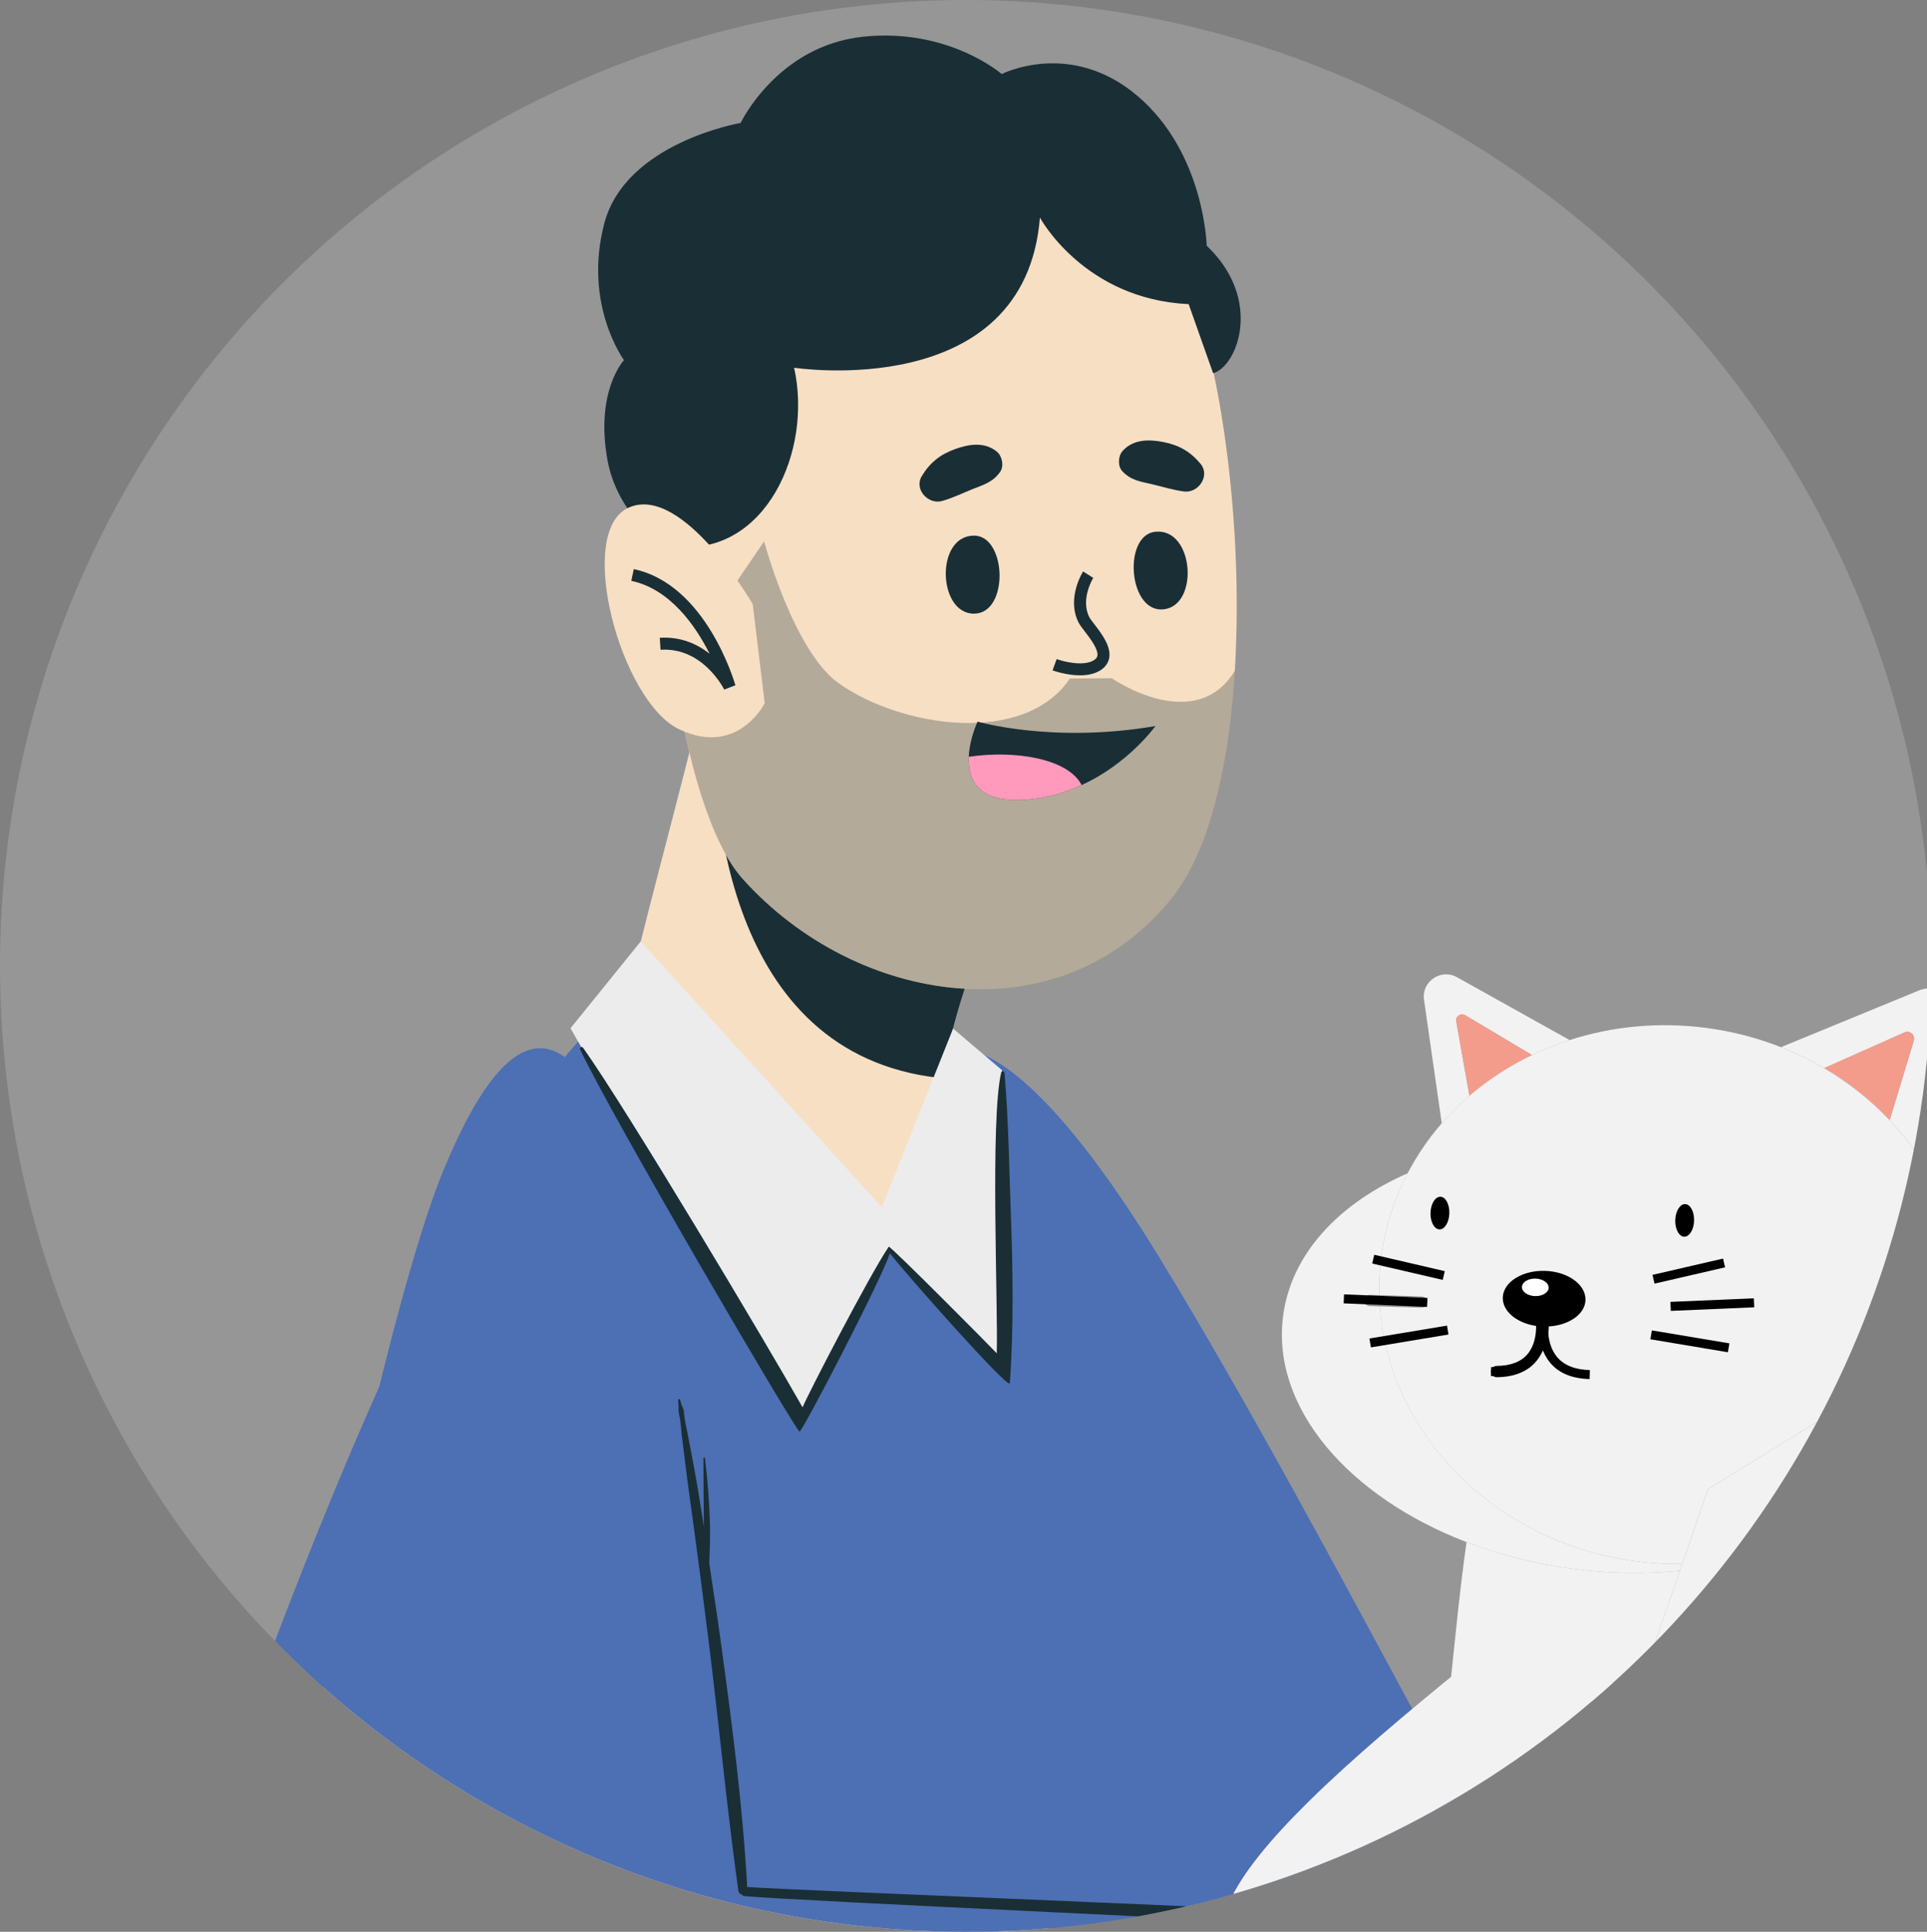 <?xml version="1.0" encoding="utf-8"?>
<!-- Generator: Adobe Illustrator 27.7.0, SVG Export Plug-In . SVG Version: 6.00 Build 0)  -->
<svg version="1.1" id="Ebene_1" xmlns="http://www.w3.org/2000/svg" xmlns:xlink="http://www.w3.org/1999/xlink" x="0px" y="0px"
	 viewBox="0 0 765.5 767.26" style="enable-background:new 0 0 765.5 767.26;" xml:space="preserve">
<rect x="0" y="0" width="765.5" height="767.26" fill="#808080" stroke="none"/>
<style type="text/css">
	.st0{fill:#FB6A55;}
	.st1{fill:#969696;}
	.st2{fill:#2B454E;}
	.st3{fill:#1A2E35;}
	.st4{fill:#FFABA1;}
	.st5{fill:#ECECEC;}
	.st6{fill:#DCDCDC;}
	.st7{fill:#A8A8A8;}
	.st8{fill:#4D6FB4;}
	.st9{fill:#375A64;}
	.st10{fill:#C8C8C8;}
	.st11{fill:#FFFFFF;}
	.st12{fill:#F7DFC4;}
	.st13{fill:#F2F2F2;}
	.st14{opacity:0.1;}
	.st15{opacity:0.3;fill:#1A2E35;}
	.st16{fill:#97BEDB;}
	.st17{fill:#771137;}
	.st18{fill:#FF9ABD;}
	.st19{fill:#F39C8C;}
	.st20{fill:#F4B3CC;}
	.st21{fill:#864240;}
	.st22{fill:#C26358;}
	.st23{fill:none;stroke:#1A2E35;stroke-miterlimit:10;}
	.st24{opacity:0.1;fill:#010000;}
	.st25{opacity:0.4;}
	.st26{opacity:0.2;}
	.st27{fill:#010000;}
	.st28{fill:#F4B85A;}
	.st29{fill:#FFC5C1;}
	.st30{fill:#BD5324;}
	.st31{fill:#D95000;}
	.st32{opacity:0.6;}
	.st33{clip-path:url(#SVGID_00000090282278414943418470000001484283100198272672_);}
	.st34{clip-path:url(#SVGID_00000082333011671176913820000009506563319888766386_);}
	.st35{fill:url(#SVGID_00000089565511487313623300000014857755317569162416_);}
	.st36{clip-path:url(#SVGID_00000001657311871350831580000014007848155376206753_);}
	.st37{clip-path:url(#SVGID_00000105421657206904290380000012342321184939089058_);}
	.st38{opacity:0.5;}
	.st39{fill:#334F7C;}
	.st40{clip-path:url(#SVGID_00000080887702267688861370000007342297816529938569_);}
	.st41{fill:none;stroke:#44555B;stroke-width:0.05;stroke-miterlimit:10;}
	.st42{fill:none;}
	.st43{clip-path:url(#SVGID_00000076599228396971567240000014231023559695715221_);}
	.st44{fill:#919191;}
	.st45{fill:#CCCCCC;}
	.st46{fill:#AFAFAF;}
	.st47{fill:#F4DFCE;}
	.st48{fill:#35271C;}
	.st49{fill:#DDC6B6;}
	.st50{clip-path:url(#SVGID_00000000205261479856912060000004883897419309968284_);}
	.st51{clip-path:url(#SVGID_00000104670508957260825420000009752362183911659962_);}
	.st52{clip-path:url(#SVGID_00000031179471687489483780000000667268424085936042_);}
	.st53{opacity:0.2;fill:#1A2E35;}
	.st54{fill:#D8BCA0;}
</style>
<g>
	<g>
		<defs>
			<circle id="SVGID_1_" cx="-753.18" cy="383.63" r="383.63"/>
		</defs>
		<clipPath id="SVGID_00000099637576387016949350000000316033704251613617_">
			<use xlink:href="#SVGID_1_"  style="overflow:visible;"/>
		</clipPath>
		<g style="clip-path:url(#SVGID_00000099637576387016949350000000316033704251613617_);">
			<g>
				<g>
					<path class="st4" d="M-720.56,654.79c42.35,105.17,210.63,444.99,321.16,468.97c72.53,15.73,365.61-12.64,416.07-81.98
						c21.99-30.22-15.19-240.88-54.26-232.51c-39.07,8.37-274.06,39.42-302.91,31.04c-28.69-8.34-245.16-257.41-325.95-319.24
						C-805.77,414.44-743.37,598.15-720.56,654.79z"/>
				</g>
				<g>
					<g>
						<polygon class="st2" points="-148.22,1142.41 -516.26,1150.27 -354.51,674.45 13.54,666.59 						"/>
						<g>
							<path class="st10" d="M1.46,666.89c-2.02,7.46-7.45,15.21-15.36,19.56c-3.47,1.96-4.5-2.62-1.07-4.47
								c5.01-2.82,8.6-7.61,10.42-12.35c0.29-0.84,0.61-1.79,0.79-2.63c0.86-3.15,1.1-6.3,0.36-9c-0.37-1.35-1.06-2.38-2.13-3.19
								c0,0-0.17-0.1-0.24-0.2c-0.17-0.1-0.38-0.1-0.45-0.2c-0.21,0-0.7-0.09-0.7-0.09c-0.87-0.19-1.64-0.07-2.58,0.26
								c-1.5,0.45-2.9,1.53-4.17,2.81c-1.62,1.71-2.5,3.08-3.56,4.99c-0.6,0.85-1.03,1.8-1.56,2.75l-0.21,0.63
								c-0.21,0.32-0.32,0.63-0.43,0.95c-0.07,0.21-0.25,0.42-0.21,0.63l-5.22,0.11c1.04-3.05,2.74-6.23,4.79-9.2
								c3.53-4.88,8.44-8.96,13.95-9.29c4.95-0.21,7.59,3.28,8.39,7.34C2.92,659.54,2.61,663.21,1.46,666.89z"/>
						</g>
					</g>
					<g>
						<g>
							<path class="st0" d="M24.56,833.7c-13.09-39.96,37.6-86.66,30.57-126.67c-9.51-54.13-71.99-3.91-88.5,73.5l-2.25,62.35
								L24.56,833.7z"/>
						</g>
					</g>
				</g>
			</g>
		</g>
	</g>
</g>
<g>
	<circle class="st1" cx="383.63" cy="383.63" r="383.63"/>
	<g>
		<defs>
			<circle id="SVGID_00000160181930360259158650000005489175166120866218_" cx="383.63" cy="383.63" r="383.63"/>
		</defs>
		<clipPath id="SVGID_00000000221394231321788360000004835618727060914566_">
			<use xlink:href="#SVGID_00000160181930360259158650000005489175166120866218_"  style="overflow:visible;"/>
		</clipPath>
		<g style="clip-path:url(#SVGID_00000000221394231321788360000004835618727060914566_);">
			<path class="st12" d="M359.22,545.86c9.38,105.38,84.04,434.84,139.94,470.95c58.18,37.57,324.93,113.34,381.01,112.68
				c34.87-0.41,44.61-242.72,7.45-245.81c-37.16-3.09-246.59-71.79-270.09-87.09c-23.37-15.2-113.28-222.55-168.71-299.63
				C353.23,364.06,354.17,489.11,359.22,545.86z"/>
			<g>
				<path class="st8" d="M821.99,855.95l-33.93,290.64c0,0-245.62-72.85-304.31-123.96c-58.69-51.1-125.7-374.15-131.87-506.19
					c-6.16-132.04,40.08-129.02,108.7-16.96c68.62,112.05,153.83,287.73,168.97,295.49C644.69,802.72,821.99,855.95,821.99,855.95z"
					/>
				<path class="st8" d="M714.12,1123.1c-77.36-25.65-192.6-67.51-230.39-100.46c-58.68-51.12-125.68-374.16-131.88-506.21
					c-2.97-63.95,6.37-96.21,24.54-99.87L714.12,1123.1z"/>
			</g>
			<g>
				<g>
					<path class="st8" d="M551.6,1057.03l-553.94,8.73c0,0-4.1-45.26,2.88-72.91c33.14-131.38,144-488.4,230.95-581.11
						c36.29-38.7,108.88-35.64,144.89-3.6c41.27,36.71,169.96,474.55,188.16,590.23C569.87,1032.2,551.6,1057.03,551.6,1057.03z"/>
				</g>
			</g>
			<g>
				<g>
					<path class="st12" d="M354.04,486.57c-29.09,2-90.39-49.9-103.75-93.21c-0.9-2.97,24.08-93.66,28.45-115.06
						c0.87-4.4,127.52,60.04,127.52,60.04s-22.36,42.15-29.76,79.5c-0.58,3.13-0.87,6.09-0.87,8.97c-0.04,0.41-0.02,0.92-0.1,1.49
						C374.84,445.53,385.17,484.43,354.04,486.57z"/>
				</g>
				<path class="st3" d="M375.68,426.8c-0.07,0.43-0.07,0.97-0.16,1.48c-4.31-0.29-8.91-0.98-13.88-2.09
					c-78.63-17.89-79.26-121.02-78.15-146.89c23.14,8.29,122.79,59.02,122.79,59.02s-22.38,42.19-29.79,79.54
					C375.95,420.98,375.63,423.95,375.68,426.8z"/>
			</g>
			<g>
				<path class="st12" d="M272.84,125.37c-19.8,46.76-8.93,188.96,22.17,223.67c45.08,50.32,126.16,63.19,170.76,7.34
					c43.23-54.14,25.78-239.21-9.63-271.51C403.97,37.3,302.09,56.3,272.84,125.37z"/>
			</g>
			<path class="st15" d="M465.79,356.4c-44.58,55.81-125.68,42.98-170.77-7.39c-12.57-14.05-21.86-45.83-27.16-81.7l35.68-52.28
				c0,0,11.7,43.76,29.75,56.43c24.75,17.46,73.64,24.88,91.71-1.96l16.64-0.12c0,0,33.11,22.96,48.91-3
				C488.23,304.15,480.58,337.92,465.79,356.4z"/>
			<g>
				<path class="st3" d="M386.97,212.74c-15.49-0.06-14.49,30.93-0.13,30.99C400.96,243.8,399.96,212.8,386.97,212.74z"/>
			</g>
			<g>
				<path class="st3" d="M458.9,211.2c15.41-1.67,17.62,29.26,3.35,30.81C448.2,243.53,445.98,212.6,458.9,211.2z"/>
			</g>
			<path class="st3" d="M374.28,198.97c4.19-1.2,7.85-3,11.87-4.62c4.53-1.82,8.33-2.81,11.21-7.02c1.54-2.26,0.74-6.2-1.31-7.9
				c-4.78-3.97-10.89-3.12-16.43-1.14c-6.02,2.14-10.11,5.32-13.42,10.77C362.97,194.35,368.76,200.55,374.28,198.97z"/>
			<path class="st3" d="M470.37,195.2c-4.32-0.56-8.21-1.8-12.42-2.8c-4.76-1.13-8.66-1.53-12.13-5.27c-1.86-2-1.66-6.01,0.12-8.01
				c4.14-4.63,10.3-4.7,16.08-3.58c6.27,1.21,10.79,3.76,14.88,8.65C480.87,188.95,476.07,195.94,470.37,195.2z"/>
			<g>
				<path class="st3" d="M458.99,288.37c0,0-10.65,14.93-29.32,23.44c-6.87,3.15-14.64,5.46-23.47,5.89
					c-18.11,0.92-21.76-8.41-21.36-17.13c0.3-7.17,3.49-13.96,3.49-13.96S418.23,295.35,458.99,288.37z"/>
				<path class="st18" d="M429.67,311.81c-6.87,3.15-14.64,5.46-23.47,5.89c-18.11,0.92-21.76-8.41-21.36-17.13
					C403.66,297.81,424.45,301.44,429.67,311.81z"/>
			</g>
			<g>
				<g>
					<path class="st5" d="M378.61,408.51l-28.31,70.98l-95.76-105.59l-27.9,34.49c0,0,91.32,160.86,92.12,153.73l34.31-66.95
						l45.53,48.49l-0.54-118.61L378.61,408.51z"/>
					<path class="st3" d="M401.65,485.01c-0.74-19.58-0.95-39.32-2.6-58.84c-0.06-0.7-1.13-1.03-1.32-0.22
						c-4.44,18.77-1.19,93.63-1.77,111.54c-0.07-0.07-0.14-0.14-0.2-0.21c-1.9-2.1-42.26-42.73-42.69-42.11
						c-7.33,10.58-32.5,59.33-34.25,63.78c-14.44-25.55-69.91-118.52-87.17-142.78c-0.49-0.69-1.57-0.16-1.19,0.65
						c12.63,26.91,85.99,152.06,87.17,151.75c0.79,0.64,32.05-59.4,35.9-70.8c6.78,8.8,47.39,54.52,47.61,51.61
						C402.65,529.8,402.39,504.62,401.65,485.01z"/>
				</g>
			</g>
			<path class="st3" d="M429.03,268.22c-5.45,0-10.59-1.86-10.91-1.97l1.64-4.48c2.73,1.01,10.72,3.02,14.82,0.43
				c1.06-0.67,1.28-1.32,1.36-1.74c0.45-2.55-2.79-6.78-4.94-9.58c-1.14-1.48-2.03-2.65-2.55-3.67c-4.82-9.55,1.54-19.81,1.81-20.24
				l4.03,2.55c-0.05,0.08-5.18,8.43-1.59,15.55c0.31,0.62,1.17,1.74,2.08,2.92c2.81,3.67,6.67,8.7,5.85,13.31
				c-0.36,2-1.57,3.71-3.5,4.93C434.77,267.72,431.86,268.22,429.03,268.22z"/>
			<path class="st13" d="M858.92,1005.98c26.8-27.05,47.31-60.1,58.89-98.04c0.71-2.34,1.29-4.69,1.93-7.03
				c9.71-35.7,10.66-72.07,3.98-107.17l-184.67,30.78c-0.84,0.14-1.66,0.18-2.49,0.28c-1.1,0.2-2.19,0.4-3.3,0.59
				c0.08,0.45,0.06,0.92-0.16,1.37c-0.87,1.77-21.52,43.27-42.94,44.38l-1.01,0.03c-21.38,0-23.77-35.91-23.86-37.46
				c0-0.01,0-0.01,0-0.02c-16.82,0.86-27.62-0.04-28.09-2.9c-0.52-3.2,11.94-8.12,31.65-13.18c0.27-1.62,0.58-3.28,0.93-5
				c-35.15,4.42-61.23,4.74-61.96,0.24c-0.78-4.85,28.2-13.68,67.25-20.89c0.31-1.06,0.63-2.12,0.96-3.2
				c-0.46,0.08-0.9,0.15-1.37,0.23c-46.88,7.58-85.6,9.27-86.49,3.77c-0.89-5.49,36.4-16.09,83.28-23.67
				c3.52-0.57,6.97-1.09,10.38-1.59c0.16-1.02,0.36-2.03,0.59-3.04c-0.83,0.14-1.63,0.28-2.46,0.41
				c-31.56,5.1-59.36,7.52-74.48,6.89c-21.15,24.26-38.93,45.11-53.66,60.11c-0.61,2.32-0.97,3.64-0.99,3.74
				c-0.27,1-1.17,1.66-2.16,1.66l-0.58-0.08c-0.05-0.01-0.08-0.05-0.13-0.07c-3.68,10.64-7.74,21-11.97,31.07
				c-12.77,30.36-27.06,58.06-37,82.95c11.94-22.88,40.5-31.8,63.38-19.07c20.58,11.46,27.35,37.84,14.88,57.82
				c-14.46,23.15-28.54,48.56-42.02,73.6c1.01,0.45,2.05,0.89,3.1,1.32c6.51,2.72,13.69,5.31,21.68,7.75
				c8.22,2.51,16.45,4.6,24.68,6.45c6.06,1.35,12.11,2.58,18.15,3.58c6.85,1.13,13.69,1.99,20.51,2.67c0.02-0.14,0-0.27,0.04-0.4
				c2.58-8.19,64.35-200.33,157.9-188.43c1.22,0.16,2.09,1.28,1.94,2.5c-0.16,1.23-1.27,2.1-2.5,1.94
				c-59.19-7.55-106.58,74.52-132.19,131.91c13.03-19.91,39.55-27.08,61.06-15.11c20.58,11.46,27.35,37.84,14.88,57.82
				c-0.88,1.41-1.76,2.83-2.63,4.25c2.4-0.53,4.8-1.04,7.17-1.62c1.45-0.36,2.89-0.75,4.34-1.13c15.66-4.09,30.8-9.41,45.26-15.87
				c13.59-6.08,26.58-13.15,38.82-21.2C832.47,1030,846.38,1018.64,858.92,1005.98z"/>
			<path class="st13" d="M654.83,660.08l12.51-36.24c-13.56,1.36-27.93,1.19-42.67-0.75c-15-1.98-29.16-5.63-42.08-10.6
				c-2.47,16.87-4.48,37.69-7.11,62.91c16.52-12.74,40.36-13.18,57.46,0.81c12.62,10.32,17.45,26.52,13.99,41.3
				c8.95-0.36,27.28,2.47,50.02,7.73c0.03-0.13,0.02-0.25,0.08-0.38l27.55-65.65c0.48-1.14,1.79-1.67,2.93-1.2
				c0.06,0.03,0.1,0.08,0.15,0.11c4.6-8.27,11.46-14.6,19.4-18.65L654.83,660.08z"/>
			<path class="st13" d="M644.82,723.95c-1.76,4.21-4.21,8.22-7.46,11.8c-6.69,7.38-13.07,14.57-19.23,21.56
				c15-4.21,35.64-8.65,58.61-12.36c4.65-0.75,9.19-1.43,13.65-2.06C668.67,735.71,651.99,728.79,644.82,723.95z"/>
			<path class="st13" d="M756.56,410.05c2.12-0.95,4.37,1.04,3.7,3.26l-9.59,31.61c4.04,4.28,7.73,8.81,11.01,13.6l14.23-53.18
				c2.16-8.08-5.87-15.14-13.61-11.96l-54.81,22.53c6,2.36,11.72,5.16,17.15,8.34L756.56,410.05z"/>
			<path class="st19" d="M756.56,410.05l-31.92,14.2c9.76,5.73,18.52,12.71,26.03,20.67l9.59-31.61
				C760.94,411.09,758.68,409.1,756.56,410.05z"/>
			<path class="st13" d="M583.74,435.25l-5.25-29.58c-0.36-2,1.81-3.5,3.55-2.46l26.57,15.84c4.79-2.31,9.78-4.3,14.93-5.96
				l-44.77-24.97c-6.4-3.57-14.12,1.74-13.08,8.99l7.05,49.05C576.14,442.28,579.81,438.63,583.74,435.25z"/>
			<path class="st19" d="M582.05,403.22c-1.75-1.04-3.91,0.45-3.55,2.46l5.25,29.58c7.44-6.4,15.82-11.84,24.88-16.2L582.05,403.22z
				"/>
			<path class="st13" d="M667.34,623.84l0.91-2.64c-6.02,0.08-12.14-0.26-18.31-1.08c-56.32-7.43-98.26-50.8-101.79-101.24
				l-4.09-0.12c-1.23-0.04-2.21-1.07-2.17-2.3c0.04-1.23,0.95-2.2,2.3-2.17l3.73,0.11c-0.12-5.09,0.12-10.23,0.81-15.41
				c1.56-11.83,5.2-22.9,10.49-33.01c-27.4,11.99-46.26,32.02-49.5,56.62c-4.79,36.32,25.85,71.83,72.87,89.89
				c12.92,4.96,27.08,8.61,42.08,10.6C639.41,625.03,653.78,625.2,667.34,623.84z"/>
			<path class="st13" d="M548.73,498.99c-0.68,5.18-0.93,10.33-0.81,15.41l16.87,0.51c1.24,0.04,2.21,1.07,2.17,2.3
				c-0.04,1.21-1.03,2.17-2.24,2.17h-0.07l-16.52-0.5c3.53,50.44,45.47,93.8,101.79,101.24c6.17,0.81,12.29,1.16,18.31,1.08
				l10.27-29.74l100.6-62.06c3.38-25.6-3.4-50.39-17.43-70.88c-3.28-4.79-6.98-9.33-11.01-13.6c-7.51-7.96-16.27-14.94-26.03-20.67
				c-5.42-3.18-11.15-5.98-17.15-8.34c-9.28-3.65-19.19-6.27-29.6-7.64c-19.04-2.51-37.54-0.61-54.36,4.82
				c-5.15,1.66-10.13,3.66-14.93,5.96c-9.06,4.36-17.43,9.79-24.88,16.2c-3.93,3.38-7.61,7.03-10.99,10.91
				c-5.27,6.05-9.8,12.7-13.53,19.82C553.93,476.09,550.29,487.17,548.73,498.99z"/>
			<path class="st13" d="M613.78,540.67c-0.66-0.9-1.19-1.84-1.64-2.8c-0.51,0.93-1.09,1.84-1.81,2.7
				c-3.48,4.2-8.79,6.35-15.77,6.41h-0.02c-1.23,0-2.23-0.99-2.24-2.22c-0.01-1.23,0.98-2.24,2.22-2.26
				c5.6-0.05,9.75-1.65,12.35-4.78c2.86-3.43,3.37-8.07,3.34-11.1c-7.67-1.15-13.4-5.83-13.23-11.29
				c0.18-6.12,7.69-10.86,16.76-10.59c9.07,0.27,16.27,5.45,16.09,11.57c-0.17,5.73-6.8,10.2-15.1,10.52
				c-0.2,3.03,0.05,7.63,2.68,11.2c2.41,3.27,6.46,5.13,12.04,5.51c1.23,0.08,2.16,1.15,2.08,2.38c-0.08,1.18-1.06,2.09-2.23,2.09
				l-0.15-0.01C622.17,547.54,617,545.06,613.78,540.67z"/>
			<path class="st13" d="M571.83,488.27c-2.07-0.06-3.65-3.01-3.55-6.59c0.11-3.58,1.87-6.43,3.94-6.37
				c2.07,0.06,3.65,3.01,3.55,6.59C575.65,485.49,573.89,488.34,571.83,488.27z"/>
			<path class="st13" d="M570.8,527.84l-18.72,2.69l-0.32,0.02c-1.09,0-2.05-0.8-2.21-1.92c-0.18-1.22,0.67-2.36,1.9-2.53
				l18.72-2.69c1.21-0.17,2.36,0.67,2.53,1.9C572.87,526.53,572.03,527.66,570.8,527.84z"/>
			<path class="st13" d="M668.38,526.36l18.52,3.8c1.21,0.25,1.99,1.43,1.74,2.64c-0.22,1.06-1.15,1.78-2.19,1.78l-0.45-0.04
				l-18.52-3.8c-1.21-0.25-1.99-1.43-1.74-2.64C665.99,526.89,667.18,526.11,668.38,526.36z"/>
			<path class="st13" d="M666.01,511.51c-0.18-1.22,0.67-2.36,1.9-2.53l18.72-2.69c1.2-0.18,2.36,0.67,2.53,1.9
				c0.17,1.22-0.67,2.36-1.9,2.53l-18.72,2.69l-0.32,0.02C667.13,513.43,666.17,512.62,666.01,511.51z"/>
			<path class="st13" d="M674.11,522.66c-1.24-0.04-2.21-1.07-2.17-2.3c0.04-1.23,0.84-2.27,2.3-2.17l20.6,0.61
				c1.24,0.04,2.21,1.07,2.17,2.3c-0.04,1.21-1.03,2.17-2.24,2.17h-0.06L674.11,522.66z"/>
			<path class="st13" d="M669.43,478.23c2.07,0.06,3.65,3.01,3.55,6.59c-0.11,3.58-1.87,6.43-3.93,6.36
				c-2.07-0.06-3.65-3.01-3.55-6.59C665.61,481.02,667.37,478.17,669.43,478.23z"/>
			<path d="M669.04,491.19c2.07,0.06,3.83-2.79,3.93-6.36c0.11-3.58-1.48-6.53-3.55-6.59c-2.06-0.06-3.83,2.79-3.93,6.37
				C665.39,488.18,666.98,491.13,669.04,491.19z"/>
			<path d="M572.21,475.32c-2.07-0.06-3.83,2.79-3.94,6.37c-0.11,3.58,1.48,6.53,3.55,6.59c2.07,0.06,3.83-2.79,3.93-6.36
				C575.87,478.33,574.28,475.38,572.21,475.32z"/>
			<path d="M613.74,504.75c-9.07-0.27-16.57,4.47-16.76,10.59c-0.16,5.46,5.56,10.14,13.23,11.29c0-0.02,0-0.03,0-0.06
				c0.39,0.12,0.79,0.26,1.19,0.32c0.6,0.09,1.23,0.08,1.83,0.08c0.26,0,0.51-0.02,0.77-0.06c0.27-0.02,0.49-0.17,0.74-0.25
				c0,0.06,0,0.14,0,0.19c8.3-0.32,14.93-4.79,15.1-10.52C630.01,510.2,622.81,505.02,613.74,504.75z"/>
			<path d="M604.59,511.14c0.06-1.92,2.48-3.4,5.41-3.31c2.93,0.09,5.26,1.72,5.2,3.63c-0.06,1.92-2.48,3.4-5.41,3.31
				C606.86,514.68,604.53,513.05,604.59,511.14z"/>
			<path class="st11" d="M615.2,511.46c0.06-1.92-2.27-3.54-5.2-3.63c-2.93-0.09-5.36,1.4-5.41,3.31c-0.06,1.92,2.27,3.54,5.2,3.63
				C612.72,514.86,615.15,513.37,615.2,511.46z"/>
			<path class="st13" d="M815.74,624.13c-34.48-30.75-36.62-94.74-36.62-94.74l-100.6,62.06l-10.27,29.74l-0.91,2.64l-12.51,36.24
				l92.23-20.6c6.92-3.53,14.67-5.29,22.53-5.03l46.12-10.3L815.74,624.13z"/>
			<path class="st20" d="M684.31,764.12c-0.63,0.11-1.26,0.21-1.89,0.32c-0.22,1.01-0.43,2.02-0.59,3.04
				c0.45-0.07,0.89-0.13,1.34-0.19C683.55,766.24,683.93,765.18,684.31,764.12z"/>
			<path d="M724.57,659.21l-27.55,65.65c-0.05,0.12-0.05,0.25-0.08,0.38c-0.24,1.04,0.26,2.12,1.27,2.55l0.03,0.01l0.83,0.17
				c0.87,0,1.7-0.52,2.06-1.37l27.55-65.65c0.45-1.08-0.02-2.29-1.04-2.82c-0.06-0.03-0.09-0.08-0.15-0.11
				C726.36,657.55,725.05,658.08,724.57,659.21z"/>
			<path class="st13" d="M869.98,677.69c0,0,49.87,56.74,53.75,116.05c3.87,59.3-64.58,45.32-64.58,45.32l-130.05-14.28
				l73.56-122.37L869.98,677.69z"/>
			<polygon class="st13" points="699.08,727.96 667.55,831.35 626.26,842.02 566.66,802.37 578.31,725.24 654.26,692.91 			"/>
			<g>
				<g>
					<path class="st12" d="M176.07,479.15c-36.44,127.15-110.02,414.07-44.8,450.93c107.22,60.6,319.78,71.19,383.98,67.8
						c27.71-1.46,52.17-215.36,23.23-221.86c-34.73-7.8-241.52-14.12-245.55-22.58c-4.43-9.29-15.02-145.83-39.01-248
						C224.12,378.63,191.27,426.09,176.07,479.15z"/>
					<g>
						<g>
							<path class="st12" d="M495.67,777c0,0,91.31-0.09,146.65-6.71c30.87-3.69,84.38-5.3,108.3,2.36
								c35.78,11.46,178.12,82.25,161.7,117.13c-14.86,31.58-129.43-44.77-129.43-44.77s122.42,66.82,97.53,101.54
								c-24.89,34.73-142.86-68.74-142.86-68.74s124.24,71.47,92.91,103.22c-23.68,24-135.81-63.7-135.81-63.7
								s106.36,62.17,83.08,87.9c-25.73,28.43-134.31-46.02-134.31-46.02c-70.2,55.43-145.32,36.78-185.03,30.37
								C448.79,988.03,495.67,777,495.67,777z"/>
						</g>
					</g>
				</g>
				<g>
					<path class="st8" d="M537.66,763.97l-25.26,265.95c0,0-354.16-51.88-394.6-106.95c-40.44-55.07,28.02-385.24,58.49-458.51
						c30.46-73.27,54.9-56.46,76.06,7.12c21.15,63.58,41.97,277.89,44.49,281.14C299.35,755.97,537.66,763.97,537.66,763.97z"/>
					<g>
						<path class="st3" d="M540.2,760.86c0.11-1.44-228.67-10.16-243.38-11.4c-1.8-32.52-6.07-65.01-10.47-97.26
							c-1.42-10.41-3.03-20.8-4.59-31.19c0.21-5.12,0.4-10.24,0.27-15.38c-0.22-8.88-0.93-17.65-1.98-26.47
							c-0.05-0.39-0.61-0.36-0.61,0.03c0.03,8.86,0.04,17.71,0.17,26.56c0,0.29,0.02,0.59,0.03,0.88c-0.16-1.02-0.29-2.05-0.45-3.07
							c-1.22-7.77-2.5-15.52-3.96-23.25c-0.71-3.77-1.41-7.54-2.16-11.3c-0.5-2.49-1.06-4.89-1.3-7.41
							c-0.31-3.36-0.57-1.44-1.61-5.66c-0.11-0.44-0.81-0.29-0.77,0.14c0.58,6.85-0.53,0.76,0.74,7.63c0.35,1.87,0.4,3.84,0.63,5.72
							c0.46,3.81,0.96,7.62,1.42,11.44c1.01,8.28,2.18,16.53,3.31,24.79c2.17,15.9,4.23,31.81,6.21,47.73
							c4.03,32.51,7.09,65.16,11.62,97.6c0.12,0.83,0.68,1.24,1.3,1.44c0.23,0.33,0.57,0.59,1.13,0.65
							c14.62,1.58,228.58,11.29,241.38,12.2c-0.09,0.68-0.31,3.97-0.32,4.94c-0.02,1.95-0.09,3.9-0.2,5.84
							c-0.04,0.78,1.14,1.01,1.22,0.2c0.22-1.99,0.4-3.99,0.53-5.99C538.42,769.3,539.86,765.16,540.2,760.86z"/>
					</g>
				</g>
			</g>
			<path class="st13" d="M643.65,709.97c6.79-11.85,6.81-27.05-1.41-39.21c-11.13-16.47-31.79-22.24-49.32-15.51
				c-4,1.53-7.83,3.71-11.35,6.56c-22.5,18.24-44.6,36.82-61.97,53.96c-15,14.81-26.36,28.49-31.36,39.93
				c-0.12,0.19-0.27,0.34-0.38,0.53c-5.71,9.42-7.94,22.4-2.53,32.5c1.32,2.47,2.69,4.41,5.15,5.91c1.88,1.14,4.15,1.88,6.41,1.86
				c6.5,0.57,15.5-2.41,26.94-8.14c0.99-0.02,12.44-6.18,13.83-7.46c15.59-8.94,85.38-53.04,93.04-57.68
				c3.72-2.25,6.87-5.07,9.47-8.25c-1.89-2.3-2.71-4.02-2.15-4.91C638.6,709.15,640.6,709.19,643.65,709.97z"/>
			<path class="st13" d="M789.55,639.71c-6.41-3.38-13.22-5.04-19.96-5.27c-7.86-0.26-15.61,1.5-22.53,5.03
				c-7.95,4.05-14.8,10.38-19.4,18.65c1.02,0.53,1.49,1.74,1.04,2.82l-27.55,65.65c-0.36,0.86-1.19,1.37-2.06,1.37l-0.83-0.17
				c-2.11,5.23-4.17,10.46-6.18,15.64c-2.72,7.01-5.32,13.93-7.76,20.69c-0.38,1.06-0.76,2.11-1.13,3.16
				c-2.64,7.43-5.05,14.62-7.14,21.46c-0.33,1.08-0.65,2.14-0.96,3.2c-1.74,5.86-3.14,11.31-4.33,16.51
				c-1.85,6.69-2.17,9.2-2.15,9.66c-0.51,7.48-2.45,14.76-1.65,22.34c0.96,9.12,6.25,18.86,15.35,22.06
				c2.16,0.76,4.4,1.11,6.64,1.21c-0.01,0.08-0.03,0.2-0.03,0.27c1.57,0.11,3.18-0.16,4.83-0.59c1.69-0.32,3.36-0.78,4.96-1.56
				c3.79-1.84,6.97-4.3,10.07-7.09c5.33-4.8,10.32-10,14.54-15.82c3.99-5.51,7.35-11.51,10.13-17.75
				c3.54-5.47,7.17-11.29,10.93-17.54c1.09-1.81,2.19-3.64,3.3-5.51c3.03-5.11,6.13-10.43,9.3-15.93
				c5.68-9.86,11.59-20.3,17.74-31.13c8.84-15.59,18.15-31.98,27.97-48.66c1.02-1.74,2.06-3.49,3.09-5.23
				C817.76,676.92,810.39,650.7,789.55,639.71z"/>
			<path d="M614.39,522.73c-0.16-0.91-0.84-1.59-1.69-1.78c-0.29-0.06-0.59-0.08-0.9-0.02c-1.21,0.22-2.02,1.38-1.81,2.59
				c0.01,0.03,0.21,1.28,0.23,3.11c0.02,3.03-0.49,7.67-3.34,11.1c-2.6,3.13-6.75,4.73-12.35,4.78c-1.23,0.01-2.23,1.02-2.22,2.26
				c0.01,1.23,1.01,2.22,2.24,2.22h0.02c6.99-0.06,12.29-2.22,15.77-6.41c0.71-0.86,1.3-1.77,1.81-2.7
				C615.82,531.1,614.46,523.11,614.39,522.73z"/>
			<rect x="557.62" y="488.64" transform="matrix(0.226 -0.974 0.974 0.226 -56.848 934.53)" width="3.57" height="28.77"/>
			<rect x="548.61" y="499.92" transform="matrix(0.043 -0.999 0.999 0.043 10.75 1044.22)" width="3.58" height="33.17"/>
			<rect x="543.78" y="528.76" transform="matrix(0.987 -0.164 0.164 0.987 -79.425 98.91)" width="31.23" height="3.58"/>
			<rect x="656.84" y="502.98" transform="matrix(0.974 -0.225 0.225 0.974 -96.478 164.233)" width="28.77" height="3.57"/>
			<rect x="663.65" y="516.45" transform="matrix(0.999 -0.043 0.043 0.999 -21.62 29.679)" width="33.17" height="3.58"/>
			<rect x="669.44" y="516.67" transform="matrix(0.165 -0.986 0.986 0.165 35.718 1106.74)" width="3.58" height="31.23"/>
			<path d="M592.86,546.55c-0.19,0-0.38,0-0.57,0l0.05-3.57c6.81,0.1,12.07-1.69,15.34-5.3c4.8-5.32,3.97-13.01,3.96-13.09
				l3.55-0.42c0.05,0.38,1.05,9.33-4.83,15.88C606.47,544.36,600.58,546.55,592.86,546.55z"/>
			<path d="M631.49,547.72c-6.99-0.15-12.29-2.35-15.75-6.54c-5.73-6.94-4.16-16.7-4.09-17.11l3.52,0.59
				c-0.01,0.09-1.36,8.6,3.34,14.26c2.77,3.34,7.16,5.1,13.06,5.23L631.49,547.72z"/>
			<path d="M676.8,792.39l-3.46-0.88c5.26-20.53,47.76-128.36,49.57-132.95l3.32,1.31C725.79,660.99,682,772.08,676.8,792.39z"/>
			<path d="M483.7,782.46l-2.93-2.05c2.27-3.25,22.37-31.85,29.11-34.44l1.28,3.33C506.86,750.96,492.03,770.52,483.7,782.46z"/>
			<path d="M495.27,797.46l-2.74-2.3c0.93-1.11,22.84-27.19,29.59-32.08l2.1,2.89C517.82,770.61,495.49,797.19,495.27,797.46z"/>
			<path class="st3" d="M269.42,217.12c34.54,3.15,53.45-37.72,46.04-71.07c0,0,91.71,14.11,97.65-59.63
				c0,0,17.41,32.42,59.09,34.38l9.71,27.43c9.49-2.53,20.09-29.13-2.55-50.64c0,0-0.83-36.84-27.49-59.49
				c-26.67-22.65-53.93-8.69-53.93-8.69s-21.2-18.45-55.17-14.82c-33.97,3.63-48.56,34.24-48.56,34.24s-45.74,7.76-54.17,39.96
				c-8.43,32.2,7.84,54.24,7.84,54.24s-11.69,12.47-6.46,40.21C244.79,201.08,259.05,216.18,269.42,217.12z"/>
			<g>
				<path class="st12" d="M299.02,239.94c0,0-27.79-47.88-49.25-38.34c-21.47,9.54-3.24,77.08,20.08,88.08
					c23.32,11,33.93-10.39,33.93-10.39L299.02,239.94z"/>
			</g>
			<path class="st3" d="M287.69,273.89c-0.34-0.69-8.64-16.91-25.29-15.82l-0.31-4.76c8.41-0.54,14.98,2.54,19.8,6.34
				c-5.65-11.22-15.73-25.7-31.11-28.95l0.99-4.66c28.59,6.04,39.89,44.5,40.36,46.13L287.69,273.89z"/>
		</g>
	</g>
</g>
</svg>
